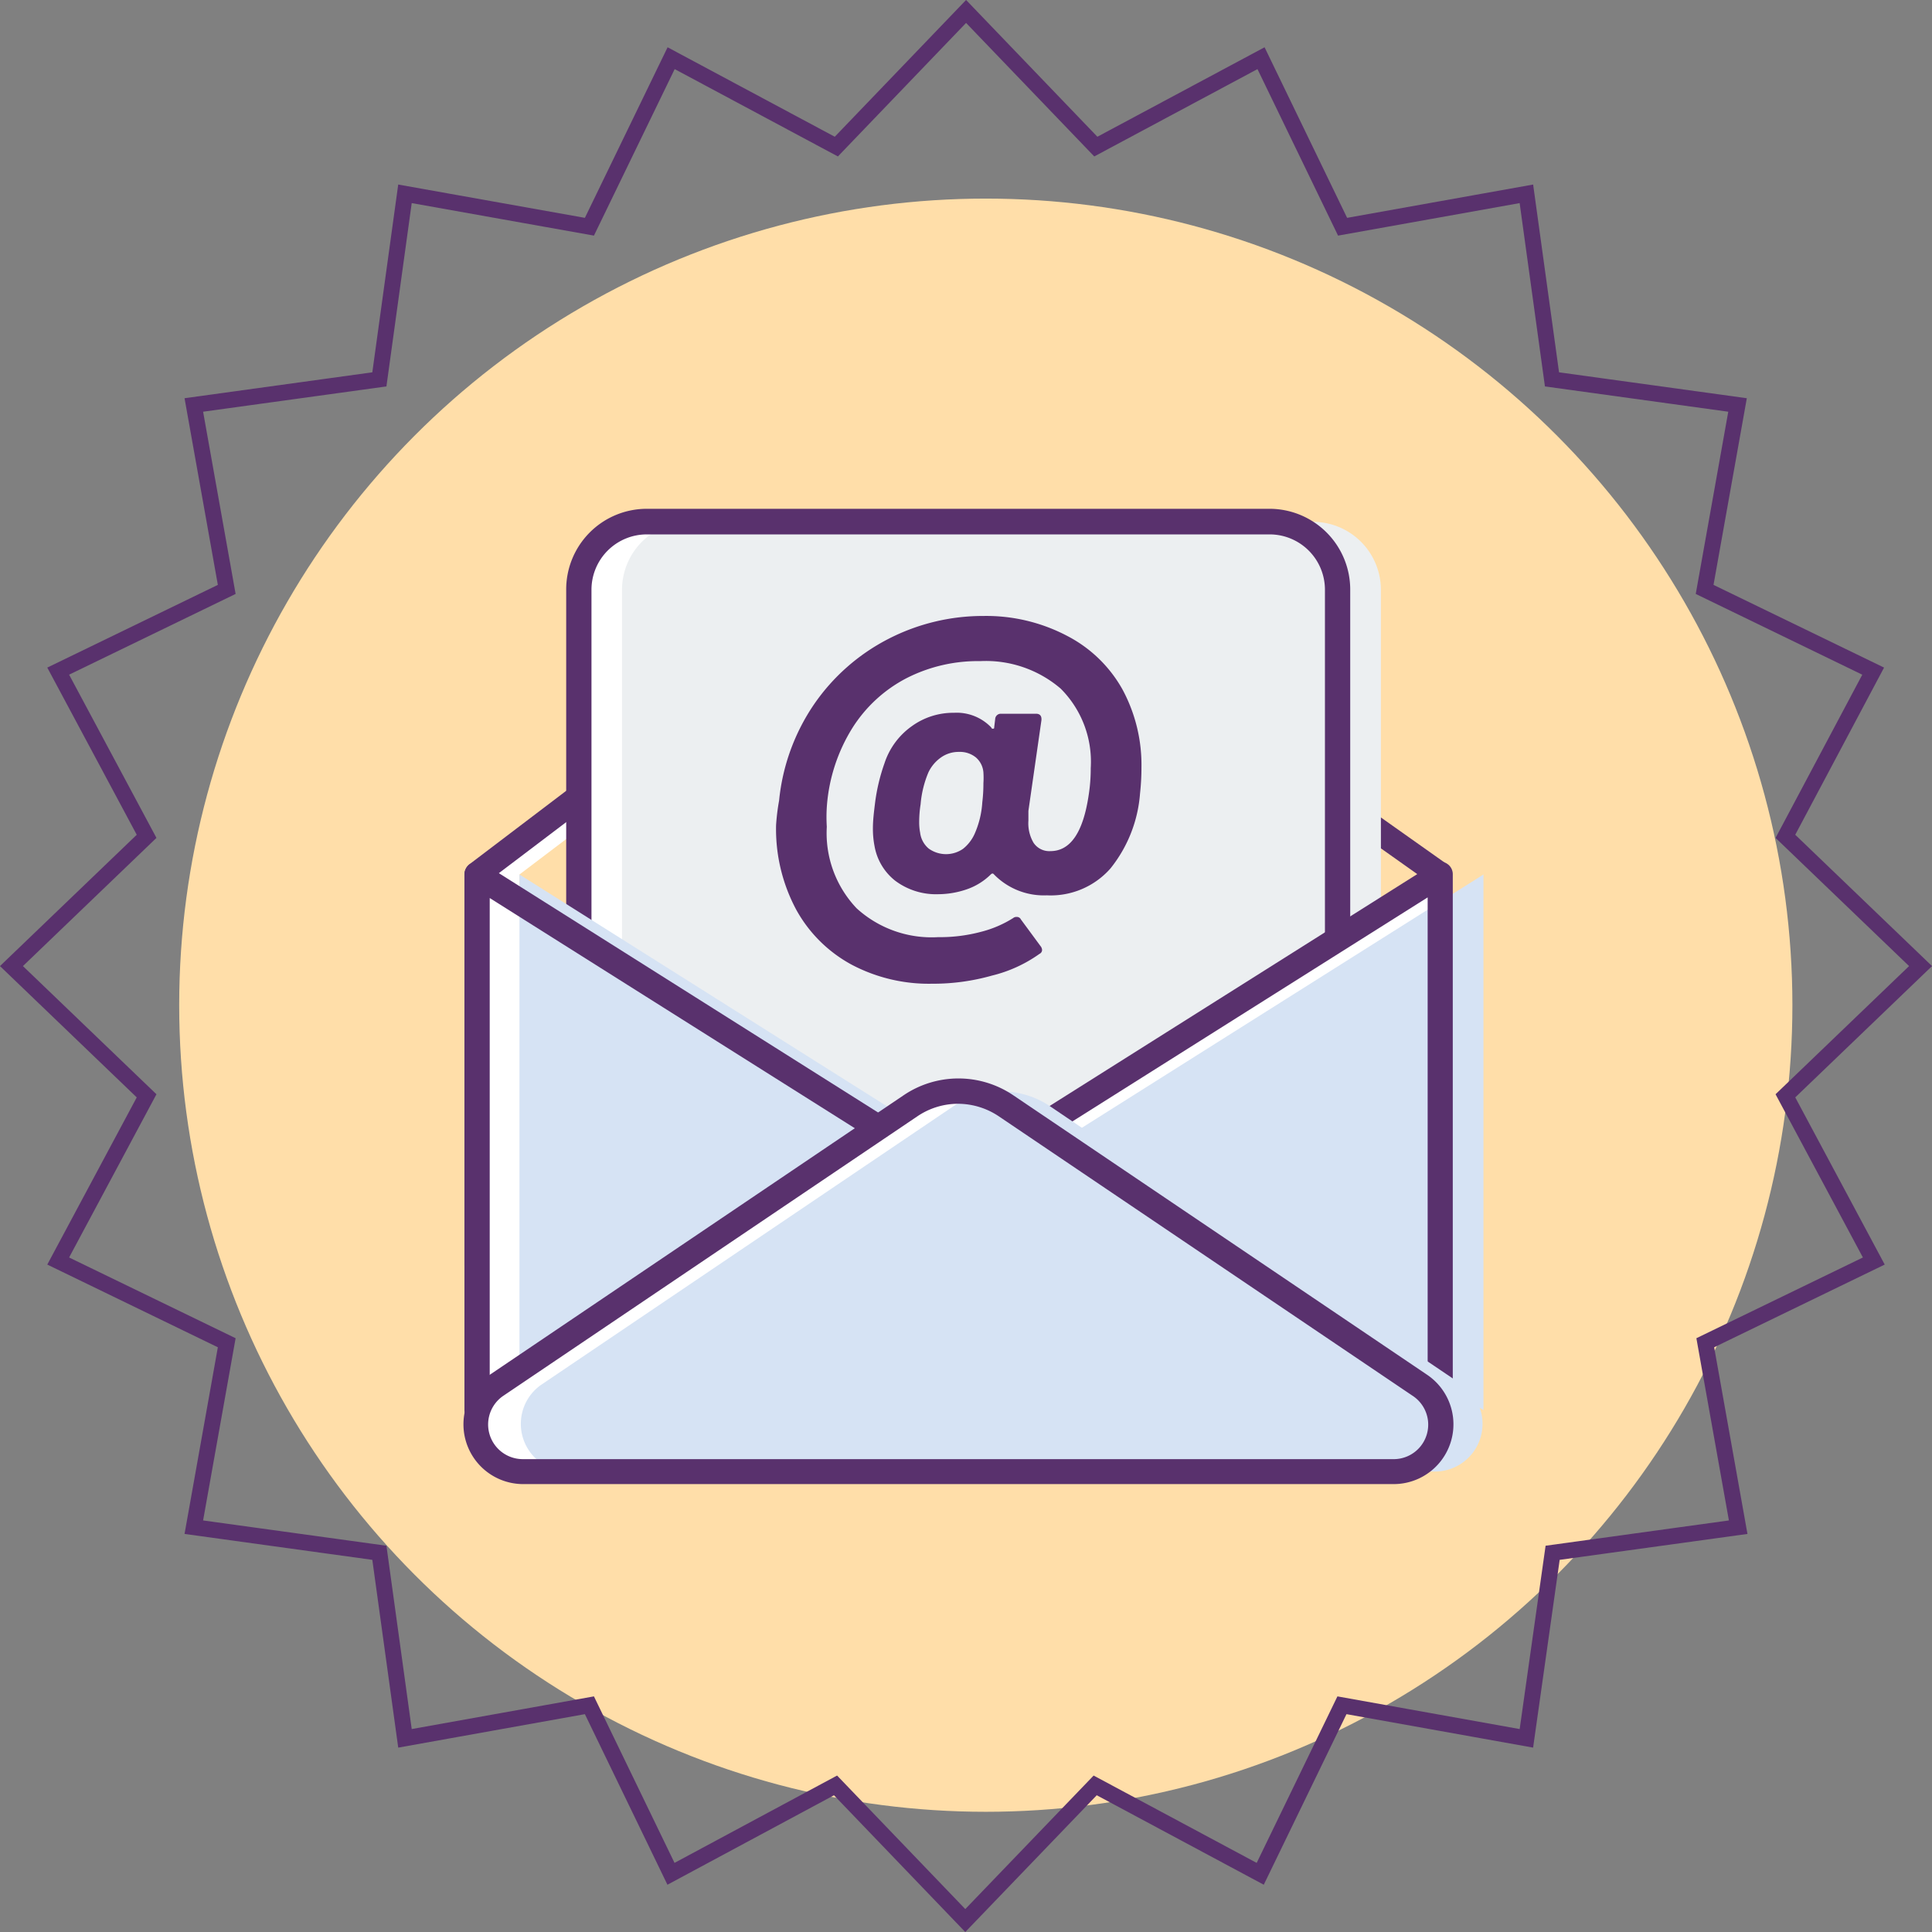 <svg xmlns="http://www.w3.org/2000/svg" viewBox="0 0 121.51 121.51"><rect x="0" y="0" width="121.51" height="121.51" fill="#808080" stroke="none"/><defs><style>.cls-1{fill:#ffdea9;}.cls-2{fill:none;stroke:#59316d;stroke-miterlimit:10;}.cls-3{fill:#fff;}.cls-4{fill:#59316d;}.cls-5{fill:#eceff1;}.cls-6{fill:#d6e3f4;}</style></defs><g id="Layer_2" data-name="Layer 2"><g id="Layer_2-2" data-name="Layer 2"><g id="Group_11472" data-name="Group 11472"><g id="Group_9650" data-name="Group 9650"><g id="Group_9647" data-name="Group 9647"><g id="Group_3660" data-name="Group 3660"><circle id="Ellipse_3" data-name="Ellipse 3" class="cls-1" cx="62" cy="63.22" r="50.73"/></g></g><g id="Group_9648" data-name="Group 9648"><path id="Path_58" data-name="Path 58" class="cls-2" d="M60.76.72l8.16,8.5L79.31,3.66l5.13,10.6L96,12.19l1.61,11.67,11.67,1.61-2.07,11.6,10.6,5.14L112.29,52.6l8.5,8.16-8.5,8.16,5.56,10.39-10.6,5.14,2.07,11.6L97.65,97.66,96,109.33l-11.6-2.08-5.14,10.6-10.38-5.56-8.17,8.5-8.16-8.5L42.2,117.85l-5.13-10.6-11.6,2.08L23.86,97.66,12.19,96.05l2.07-11.6L3.66,79.31,9.22,68.92.72,60.76l8.5-8.16L3.66,42.21l10.6-5.14-2.07-11.6,11.67-1.61,1.61-11.67,11.6,2.07,5.14-10.6L52.6,9.22Z"/></g></g></g><g id="Group_10614" data-name="Group 10614"><g id="Group_10399" data-name="Group 10399"><path id="Path_18069" data-name="Path 18069" class="cls-3" d="M30,55,59.22,32.82,90.58,55V79.57H30Z"/></g><g id="Group_10400" data-name="Group 10400"><path id="Path_18070" data-name="Path 18070" class="cls-1" d="M32.67,55,61.94,32.82,93.3,55V79.57H32.67Z"/></g><g id="Group_10401" data-name="Group 10401"><path id="Path_18071" data-name="Path 18071" class="cls-4" d="M90.58,80.37H30a.8.8,0,0,1-.79-.8h0V55a.83.83,0,0,1,.31-.64L58.74,32.18a.81.81,0,0,1,.94,0L91,54.35a.79.79,0,0,1,.33.65V79.57a.8.8,0,0,1-.79.8ZM30.75,78.78h59V55.41L59.24,33.8,30.75,55.39Z"/></g><g id="Group_10403" data-name="Group 10403"><path id="Path_18073" data-name="Path 18073" class="cls-3" d="M79.85,32.82H40.68a4.28,4.28,0,0,0-4.28,4.27v38H84.13v-38a4.28,4.28,0,0,0-4.28-4.27Z"/></g><g id="Group_10404" data-name="Group 10404"><path id="Path_18074" data-name="Path 18074" class="cls-5" d="M82.57,32.82H43.4a4.28,4.28,0,0,0-4.28,4.27v38H86.85v-38a4.28,4.28,0,0,0-4.28-4.27Z"/></g><g id="Group_10405" data-name="Group 10405"><path id="Path_18075" data-name="Path 18075" class="cls-4" d="M84.12,75.9H36.4a.8.8,0,0,1-.79-.8h0v-38A5.07,5.07,0,0,1,40.68,32H79.85a5.08,5.08,0,0,1,5.07,5.07v38A.8.8,0,0,1,84.12,75.9ZM37.2,74.31H83.33V37.09a3.48,3.48,0,0,0-3.48-3.48H40.68a3.48,3.48,0,0,0-3.48,3.48Z"/></g><g id="Group_10407" data-name="Group 10407"><g id="Group_10406" data-name="Group 10406"><path id="Path_18076" data-name="Path 18076" class="cls-4" d="M67.13,40a8.4,8.4,0,0,1,3.46,3.35,10,10,0,0,1,1.2,4.93,14.84,14.84,0,0,1-.09,1.63,8.55,8.55,0,0,1-1.86,4.71,5,5,0,0,1-4,1.69A4.38,4.38,0,0,1,62.52,55q-.09-.12-.21,0a4,4,0,0,1-1.5.93,5.6,5.6,0,0,1-1.81.31,4.28,4.28,0,0,1-2.7-.85A3.55,3.55,0,0,1,55,53.2a5.64,5.64,0,0,1-.1-1.08c0-.53.06-1,.13-1.58A11.93,11.93,0,0,1,55.63,48a4.61,4.61,0,0,1,1.72-2.33A4.44,4.44,0,0,1,60,44.83a3,3,0,0,1,2.35.93c0,.06.08.08.12.07s.06,0,.06-.1l.06-.5a.35.35,0,0,1,.36-.34h2.21c.24,0,.36.13.34.4L64.68,51c0,.2,0,.41,0,.61A2.42,2.42,0,0,0,65,53a1.19,1.19,0,0,0,1.06.53c1.26,0,2.06-1.17,2.41-3.52a10.81,10.81,0,0,0,.13-1.7,6.5,6.5,0,0,0-1.89-5,7.23,7.23,0,0,0-5.06-1.73A9.87,9.87,0,0,0,57,42.66a8.85,8.85,0,0,0-3.4,3.14,10.8,10.8,0,0,0-1.59,4.83A9.87,9.87,0,0,0,52,52a6.86,6.86,0,0,0,1.88,5.13A7,7,0,0,0,59,58.94a10,10,0,0,0,2.72-.34,7,7,0,0,0,2-.86.31.31,0,0,1,.21-.07.28.28,0,0,1,.28.16l1.23,1.67a.43.43,0,0,1,.1.24.27.27,0,0,1-.16.25,8.69,8.69,0,0,1-3,1.37,13.57,13.57,0,0,1-3.75.51,10.41,10.41,0,0,1-5.07-1.2,8.7,8.7,0,0,1-3.49-3.47,10.74,10.74,0,0,1-1.26-5.3A13.43,13.43,0,0,1,49,50.35a13,13,0,0,1,2.21-6.07,12.73,12.73,0,0,1,4.65-4.09,13,13,0,0,1,6-1.45A10.93,10.93,0,0,1,67.13,40ZM60.55,53.4a2.52,2.52,0,0,0,.74-.94,5.77,5.77,0,0,0,.49-2,9.66,9.66,0,0,0,.07-1.2,5.17,5.17,0,0,0,0-.68,1.38,1.38,0,0,0-.47-.94,1.59,1.59,0,0,0-1.07-.35,1.91,1.91,0,0,0-1.13.35,2.4,2.4,0,0,0-.79.94,6.55,6.55,0,0,0-.49,2,7.3,7.3,0,0,0-.09,1.14,3.49,3.49,0,0,0,.06.65,1.55,1.55,0,0,0,.54,1,1.87,1.87,0,0,0,2.18,0Z"/></g></g><g id="Group_10408" data-name="Group 10408"><path id="Path_18077" data-name="Path 18077" class="cls-3" d="M63.88,71.84l26.7,16.85V55Z"/></g><g id="Group_10409" data-name="Group 10409"><path id="Path_18078" data-name="Path 18078" class="cls-6" d="M66.6,71.84,93.3,88.69V55Z"/></g><g id="Group_10410" data-name="Group 10410"><path id="Path_18079" data-name="Path 18079" class="cls-4" d="M90.58,89.48a.76.76,0,0,1-.42-.12L63.46,72.51a.79.79,0,0,1-.37-.67.8.8,0,0,1,.37-.67l26.7-16.84a.78.78,0,0,1,1.21.67V88.69a.77.77,0,0,1-.41.7A.85.85,0,0,1,90.58,89.48ZM65.37,71.84,89.79,87.25V56.44Z"/></g><g id="Group_10411" data-name="Group 10411"><path id="Path_18080" data-name="Path 18080" class="cls-3" d="M56.65,71.84,30,55V88.69Z"/></g><g id="Group_10412" data-name="Group 10412"><path id="Path_18081" data-name="Path 18081" class="cls-6" d="M59.37,71.84,32.67,55V88.69Z"/></g><g id="Group_10413" data-name="Group 10413"><path id="Path_18082" data-name="Path 18082" class="cls-4" d="M30,89.48a.86.86,0,0,1-.38-.1.81.81,0,0,1-.41-.7V55a.8.8,0,0,1,1.22-.68l26.7,16.85a.78.78,0,0,1,.37.67.8.8,0,0,1-.37.67L30.38,89.35A.83.83,0,0,1,30,89.48Zm.8-33V87.25L55.16,71.84Z"/></g><g id="Group_10414" data-name="Group 10414"><path id="Path_18083" data-name="Path 18083" class="cls-3" d="M57.24,69.55l-26,17.57a3,3,0,0,0,1.66,5.43H87.6a3,3,0,0,0,1.67-5.43l-26-17.57A5.42,5.42,0,0,0,57.24,69.55Z"/></g><g id="Group_10415" data-name="Group 10415"><path id="Path_18084" data-name="Path 18084" class="cls-6" d="M60,69.55,34,87.12a3,3,0,0,0,1.66,5.43H90.32A3,3,0,0,0,92,87.12L66,69.55A5.42,5.42,0,0,0,60,69.55Z"/></g><g id="Group_10416" data-name="Group 10416"><path id="Path_18085" data-name="Path 18085" class="cls-4" d="M87.6,93.34H32.92a3.76,3.76,0,0,1-2.11-6.88l26-17.56a6.15,6.15,0,0,1,6.94,0l26,17.56a3.76,3.76,0,0,1-2.11,6.88ZM60.26,69.42a4.57,4.57,0,0,0-2.58.8h0l-26,17.55a2.18,2.18,0,0,0,1.22,4H87.6a2.17,2.17,0,0,0,1.22-4l-26-17.56A4.62,4.62,0,0,0,60.26,69.42Z"/></g></g></g></g></svg>